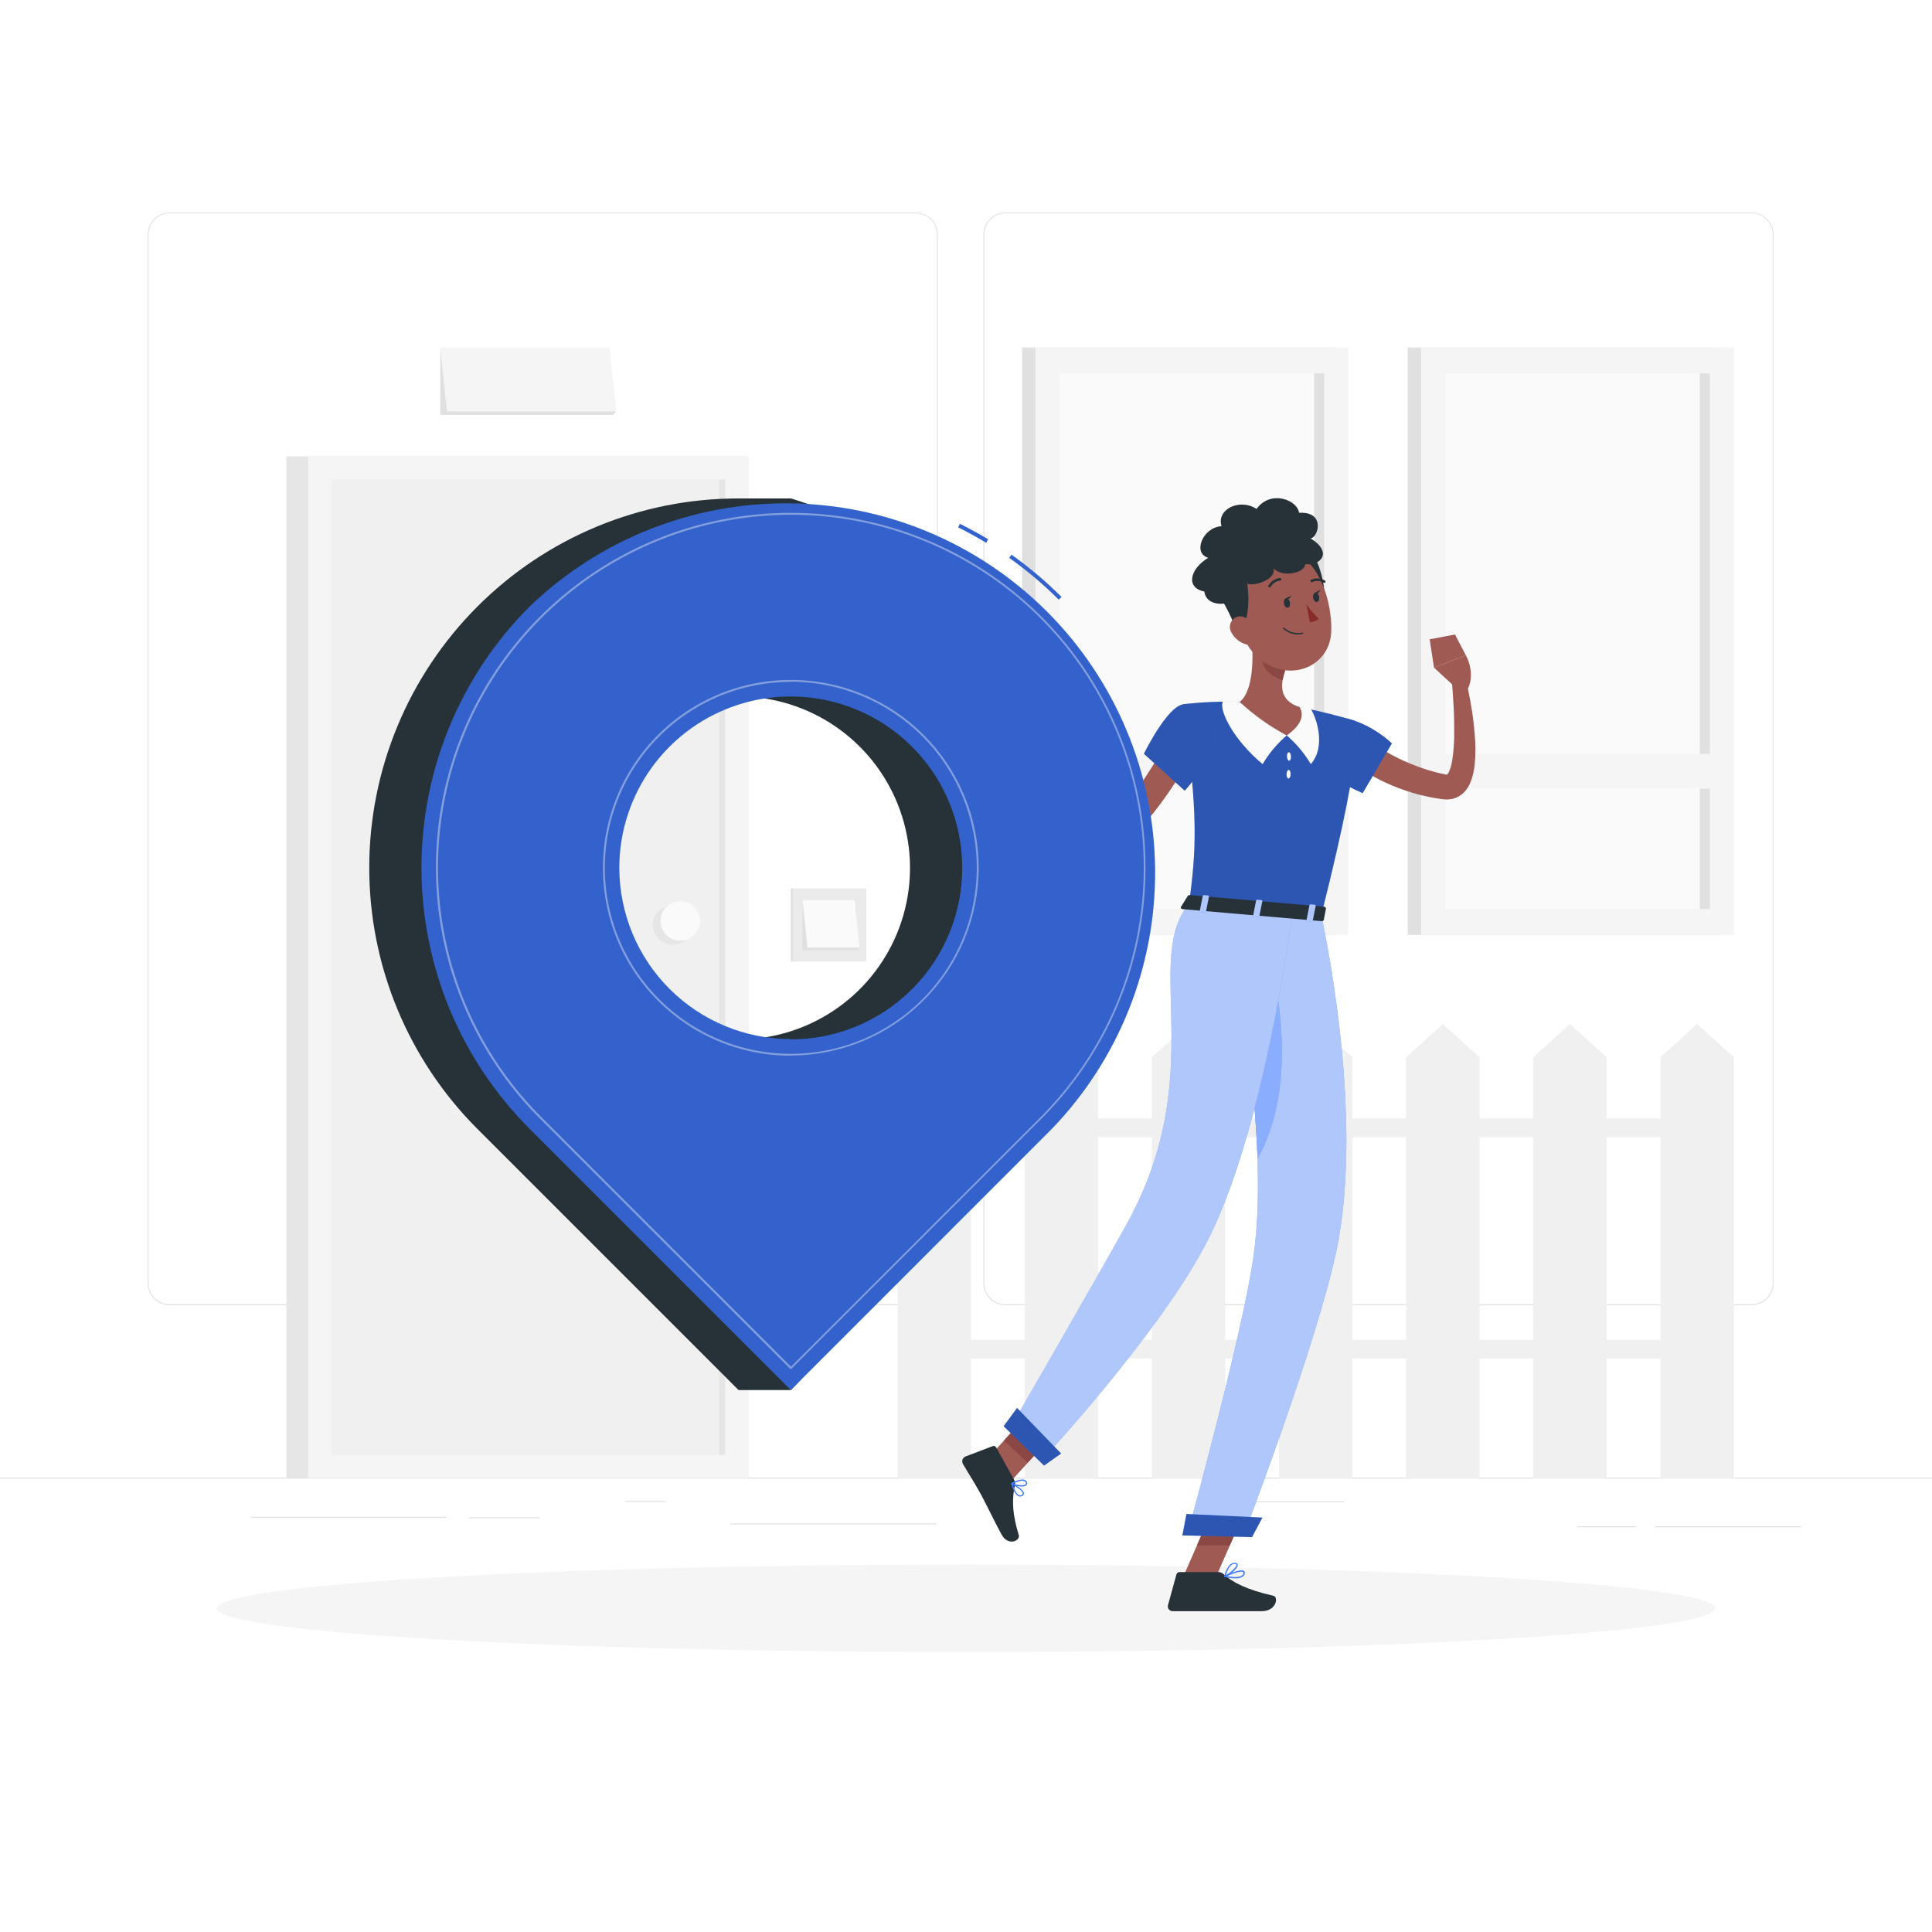 <svg width="100" height="100" viewBox="0 0 100 100" fill="none" xmlns="http://www.w3.org/2000/svg">
<path d="M100 76.48H0V76.53H100V76.48Z" fill="#E0E0E0"/>
<path d="M34.466 77.688H32.37V77.738H34.466V77.688Z" fill="#E0E0E0"/>
<path d="M93.238 79H85.65V79.05H93.238V79Z" fill="#E0E0E0"/>
<path d="M69.6 77.712H63.468V77.762H69.6V77.712Z" fill="#E0E0E0"/>
<path d="M48.494 78.852H37.822V78.902H48.494V78.852Z" fill="#E0E0E0"/>
<path d="M27.934 78.536H24.266V78.586H27.934V78.536Z" fill="#E0E0E0"/>
<path d="M84.684 79H81.632V79.05H84.684V79Z" fill="#E0E0E0"/>
<path d="M23.1 78.512H12.986V78.562H23.1V78.512Z" fill="#E0E0E0"/>
<path d="M47.4 67.56H8.782C8.48 67.559 8.19 67.439 7.976 67.225C7.762 67.011 7.642 66.721 7.642 66.418V12.132C7.645 11.831 7.766 11.544 7.979 11.332C8.193 11.12 8.481 11.001 8.782 11H47.4C47.703 11 47.993 11.12 48.208 11.335C48.422 11.549 48.542 11.839 48.542 12.142V66.418C48.542 66.721 48.422 67.011 48.208 67.225C47.993 67.44 47.703 67.56 47.4 67.56ZM8.782 11.04C8.493 11.04 8.216 11.156 8.011 11.361C7.807 11.565 7.692 11.843 7.692 12.132V66.418C7.692 66.707 7.807 66.985 8.011 67.189C8.216 67.394 8.493 67.51 8.782 67.51H47.4C47.69 67.51 47.967 67.394 48.172 67.19C48.376 66.985 48.492 66.707 48.492 66.418V12.132C48.492 11.842 48.376 11.565 48.172 11.36C47.967 11.156 47.69 11.04 47.4 11.04H8.782Z" fill="#E0E0E0"/>
<path d="M90.662 67.56H52.042C51.739 67.559 51.449 67.439 51.235 67.225C51.021 67.011 50.9 66.721 50.9 66.418V12.132C50.903 11.831 51.025 11.543 51.239 11.332C51.452 11.12 51.741 11.001 52.042 11H90.662C90.962 11.001 91.25 11.12 91.463 11.332C91.676 11.544 91.797 11.832 91.8 12.132V66.418C91.8 66.72 91.68 67.01 91.467 67.224C91.254 67.438 90.964 67.559 90.662 67.56ZM52.042 11.04C51.752 11.04 51.475 11.156 51.27 11.36C51.066 11.565 50.95 11.842 50.95 12.132V66.418C50.95 66.707 51.066 66.985 51.27 67.19C51.475 67.394 51.752 67.51 52.042 67.51H90.662C90.951 67.51 91.229 67.394 91.433 67.19C91.638 66.985 91.753 66.707 91.754 66.418V12.132C91.753 11.842 91.638 11.565 91.433 11.36C91.229 11.156 90.951 11.04 90.662 11.04H52.042Z" fill="#E0E0E0"/>
<path d="M38.734 23.622H14.822V76.504H38.734V23.622Z" fill="#E6E6E6"/>
<path d="M38.734 23.622H15.956V76.504H38.734V23.622Z" fill="#F5F5F5"/>
<path d="M37.534 75.306V24.824H17.156L17.156 75.306H37.534Z" fill="#F0F0F0"/>
<path d="M37.534 75.304V24.822H37.222V75.304H37.534Z" fill="#E6E6E6"/>
<path d="M34.812 48.9C35.377 48.9 35.834 48.442 35.834 47.878C35.834 47.313 35.377 46.856 34.812 46.856C34.248 46.856 33.79 47.313 33.79 47.878C33.79 48.442 34.248 48.9 34.812 48.9Z" fill="#E6E6E6"/>
<path d="M35.212 48.688C35.776 48.688 36.234 48.23 36.234 47.666C36.234 47.102 35.776 46.644 35.212 46.644C34.648 46.644 34.19 47.102 34.19 47.666C34.19 48.23 34.648 48.688 35.212 48.688Z" fill="#FAFAFA"/>
<path d="M89.05 17.988H72.864V48.392H89.05V17.988Z" fill="#E0E0E0"/>
<path d="M89.742 17.988H73.556V48.392H89.742V17.988Z" fill="#F5F5F5"/>
<path d="M88.5 47.054V19.326H74.796V47.054H88.5Z" fill="#FAFAFA"/>
<path d="M88.502 47.054V19.326H87.98V47.054H88.502Z" fill="#E0E0E0"/>
<path d="M89.23 39.024H74.07V40.82H89.23V39.024Z" fill="#F5F5F5"/>
<path d="M69.092 17.988H52.906V48.392H69.092V17.988Z" fill="#E0E0E0"/>
<path d="M69.782 17.988H53.596V48.392H69.782V17.988Z" fill="#F5F5F5"/>
<path d="M68.542 47.052V19.324H54.838V47.052H68.542Z" fill="#FAFAFA"/>
<path d="M68.542 47.054V19.326H68.02V47.054H68.542Z" fill="#E0E0E0"/>
<path d="M69.27 39.024H54.11V40.82H69.27V39.024Z" fill="#F5F5F5"/>
<path d="M31.9 21.296L31.718 21.478H22.788V17.988L31.9 21.296Z" fill="#E0E0E0"/>
<path d="M23.134 21.296H31.9L31.556 17.988H22.788L23.134 21.296Z" fill="#F5F5F5"/>
<path d="M41.058 49.768H44.838V45.988H41.058V49.768Z" fill="#EBEBEB"/>
<path d="M41.06 45.988H40.932V49.768H41.06V45.988Z" fill="#E0E0E0"/>
<path d="M44.486 49.048L44.35 49.184H41.538V46.592L44.486 49.048Z" fill="#E0E0E0"/>
<path d="M41.794 49.048H44.486L44.232 46.592H41.538L41.794 49.048Z" fill="#FAFAFA"/>
<path d="M46.458 54.722L48.358 53.006L50.256 54.722V76.53H46.458V54.722Z" fill="#F0F0F0"/>
<path d="M53.04 54.722L54.938 53.006L56.838 54.722V76.53H53.04V54.722Z" fill="#F0F0F0"/>
<path d="M59.62 54.722L61.52 53.006L63.418 54.722V76.53H59.62V54.722Z" fill="#F0F0F0"/>
<path d="M66.202 54.722L68.1 53.006L69.998 54.722V76.53H66.202V54.722Z" fill="#F0F0F0"/>
<path d="M72.782 54.722L74.682 53.006L76.58 54.722V76.53H72.782V54.722Z" fill="#F0F0F0"/>
<path d="M79.364 54.722L81.262 53.006L83.16 54.722V76.53H79.364V54.722Z" fill="#F0F0F0"/>
<path d="M85.944 54.722L87.844 53.006L89.742 54.722V76.53H85.944V54.722Z" fill="#F0F0F0"/>
<path d="M48.356 58.862L87.842 58.862V57.894L48.356 57.894V58.862Z" fill="#F0F0F0"/>
<path d="M48.356 70.318H87.842V69.35H48.356V70.318Z" fill="#F0F0F0"/>
<path d="M50 85.512C71.417 85.512 88.778 84.498 88.778 83.248C88.778 81.998 71.417 80.984 50 80.984C28.584 80.984 11.222 81.998 11.222 83.248C11.222 84.498 28.584 85.512 50 85.512Z" fill="#F5F5F5"/>
<path d="M70.388 37.958L70.494 38.048L70.62 38.148C70.704 38.216 70.794 38.284 70.882 38.348C71.062 38.478 71.246 38.606 71.438 38.722C71.819 38.963 72.215 39.178 72.624 39.366C73.035 39.551 73.457 39.712 73.886 39.85C74.104 39.908 74.318 39.98 74.54 40.024L74.872 40.096H74.912C74.912 40.096 74.912 40.096 74.902 40.096C74.892 40.096 74.882 40.118 74.902 40.096C74.943 40.052 74.975 40.001 74.998 39.946C75.075 39.77 75.13 39.584 75.16 39.394C75.231 38.947 75.268 38.496 75.27 38.044C75.27 37.578 75.27 37.104 75.242 36.63C75.214 36.156 75.184 35.674 75.144 35.204L75.844 35.078C76.086 36.04 76.249 37.021 76.332 38.01C76.379 38.525 76.379 39.043 76.332 39.558C76.304 39.849 76.241 40.136 76.144 40.412C76.082 40.584 75.993 40.745 75.882 40.89C75.737 41.081 75.54 41.227 75.314 41.308C75.141 41.37 74.957 41.393 74.774 41.376L74.692 41.366H74.644L74.262 41.304C74.006 41.266 73.756 41.198 73.502 41.144C73.001 41.016 72.51 40.851 72.034 40.65C71.557 40.447 71.096 40.21 70.654 39.94C70.432 39.806 70.218 39.658 70.006 39.504C69.9 39.426 69.796 39.346 69.692 39.262C69.64 39.22 69.59 39.176 69.538 39.13C69.486 39.084 69.44 39.044 69.372 38.98L70.388 37.958Z" fill="#9F5B53"/>
<path d="M68.382 37.118C70.408 36.842 72.044 38.48 72.044 38.48L70.532 41.052C70.532 41.052 68.2 40.07 67.848 39.2C67.484 38.3 67.342 37.258 68.382 37.118Z" fill="#407BFF"/>
<path opacity="0.3" d="M68.382 37.118C70.408 36.842 72.044 38.48 72.044 38.48L70.532 41.052C70.532 41.052 68.2 40.07 67.848 39.2C67.484 38.3 67.342 37.258 68.382 37.118Z" fill="black"/>
<path d="M75.334 35.582L74.224 34.558L75.87 33.916C75.87 33.916 76.392 34.796 75.97 35.676L75.334 35.582Z" fill="#9F5B53"/>
<path d="M74 33.09L75.31 32.84L75.87 33.916L74.224 34.558L74 33.09Z" fill="#9F5B53"/>
<path d="M61.2 81.714L62.832 81.874L64.532 77.988L62.9 77.828L61.2 81.714Z" fill="#9F5B53"/>
<path d="M50.686 75.97L51.912 77.122L54.558 74.212L53.332 73.062L50.686 75.97Z" fill="#9F5B53"/>
<path d="M52.478 76.57L51.556 74.91C51.541 74.881 51.515 74.859 51.485 74.848C51.454 74.836 51.42 74.836 51.39 74.848L49.972 75.388C49.937 75.403 49.905 75.425 49.879 75.452C49.852 75.48 49.833 75.513 49.82 75.549C49.807 75.585 49.803 75.624 49.806 75.662C49.81 75.7 49.821 75.737 49.84 75.77C50.172 76.344 50.36 76.604 50.764 77.334C51.014 77.782 51.5 78.812 51.844 79.432C52.188 80.052 52.82 79.746 52.732 79.456C52.332 78.16 52.412 77.438 52.532 76.866C52.549 76.764 52.53 76.659 52.478 76.57Z" fill="#263238"/>
<path d="M63.05 81.37H61.05C61.014 81.371 60.979 81.383 60.95 81.405C60.922 81.427 60.901 81.457 60.892 81.492L60.456 83.078C60.445 83.116 60.443 83.155 60.451 83.193C60.458 83.232 60.475 83.268 60.499 83.299C60.523 83.329 60.553 83.354 60.589 83.371C60.624 83.387 60.663 83.395 60.702 83.394C61.408 83.394 61.742 83.394 62.624 83.394H65.318C66.052 83.394 66.204 82.654 65.902 82.594C64.542 82.294 63.758 81.878 63.34 81.484C63.262 81.409 63.158 81.369 63.05 81.37Z" fill="#263238"/>
<path d="M64.53 77.99L63.656 79.992H61.952L62.898 77.83L64.53 77.99Z" fill="#8A4743"/>
<path d="M53.33 73.062L54.558 74.214L53.192 75.712L51.966 74.56L53.33 73.062Z" fill="#8A4743"/>
<path d="M70.116 37.306C70.116 37.306 70.848 37.63 68.388 47.37L61.55 46.77C61.906 43.996 62.058 42.28 61.22 36.454C62.195 36.34 63.176 36.297 64.158 36.324C65.198 36.342 66.235 36.434 67.262 36.6C68.224 36.788 69.177 37.023 70.116 37.306Z" fill="#407BFF"/>
<path opacity="0.3" d="M70.116 37.306C70.116 37.306 70.848 37.63 68.388 47.37L61.55 46.77C61.906 43.996 62.058 42.28 61.22 36.454C62.195 36.34 63.176 36.297 64.158 36.324C65.198 36.342 66.235 36.434 67.262 36.6C68.224 36.788 69.177 37.023 70.116 37.306Z" fill="black"/>
<path d="M64.158 36.332C64.158 36.332 63.77 36.29 63.312 36.29C63.036 36.716 63.874 38.334 65.354 39.55C65.686 38.991 66.106 38.489 66.6 38.066L64.158 36.332Z" fill="#FAFAFA"/>
<path d="M67.262 36.6C67.46 36.612 67.656 36.644 67.848 36.694C68.124 37.12 68.658 38.626 67.848 39.55C67.516 38.991 67.096 38.489 66.602 38.066L67.262 36.6Z" fill="#FAFAFA"/>
<path d="M66.822 39.15C66.822 39.272 66.788 39.372 66.73 39.376C66.672 39.38 66.622 39.282 66.614 39.162C66.606 39.042 66.648 38.938 66.706 38.936C66.764 38.934 66.816 39.028 66.822 39.15Z" fill="#FAFAFA"/>
<path d="M66.8 40.076C66.8 40.196 66.748 40.294 66.69 40.294C66.632 40.294 66.59 40.192 66.592 40.07C66.594 39.948 66.644 39.852 66.702 39.852C66.76 39.852 66.81 39.954 66.8 40.076Z" fill="#FAFAFA"/>
<path d="M64.768 32.862C64.878 33.878 64.914 35.726 64.168 36.332C64.9 37.013 65.718 37.596 66.6 38.066C67.788 37.246 67.262 36.6 67.262 36.6C66.172 36.238 66.272 35.414 66.532 34.654L64.768 32.862Z" fill="#9F5B53"/>
<path d="M65.488 33.6L66.532 34.66C66.469 34.836 66.421 35.018 66.388 35.202C65.968 35.104 65.36 34.668 65.354 34.218C65.361 34.006 65.406 33.796 65.488 33.6Z" fill="#8A4743"/>
<path d="M66.764 29.852C66.764 29.852 67.872 30.94 68.116 31.47C68.788 31.72 68.606 29.95 68.096 28.926C67.2 29.724 66.764 29.852 66.764 29.852Z" fill="#263238"/>
<path d="M63.874 31.274C64.298 32.898 64.442 33.594 65.438 34.274C66.934 35.296 68.838 34.42 68.904 32.704C68.968 31.158 68.264 28.764 66.528 28.428C66.145 28.351 65.75 28.374 65.379 28.493C65.007 28.613 64.673 28.825 64.407 29.11C64.141 29.396 63.952 29.744 63.859 30.123C63.766 30.502 63.771 30.898 63.874 31.274Z" fill="#9F5B53"/>
<path d="M67.556 29.2C68.3 29.31 69.042 28.614 67.838 27.868C68.224 27.828 68.638 26.468 67.238 26.542C67.17 25.896 65.784 25.32 65.038 26.342C64.176 25.774 62.952 26.354 63.226 27.236C62.236 27.298 61.72 28.65 62.538 28.87C61.554 29.47 61.382 30.44 62.338 30.616C62.47 31.738 64.668 31.236 64.498 30.192C64.898 30.406 66.154 29.946 65.898 29.392C66.304 29.914 67.556 29.676 67.556 29.2Z" fill="#263238"/>
<path d="M63 30.628C63 30.628 63.816 31.948 63.924 32.522C64.524 32.922 64.766 31.164 64.524 30.048C63.45 30.6 63 30.628 63 30.628Z" fill="#263238"/>
<path d="M63.74 32.74C63.892 33.027 64.15 33.242 64.46 33.34C64.872 33.462 65.086 33.096 64.98 32.704C64.882 32.35 64.552 31.86 64.136 31.904C64.045 31.916 63.958 31.951 63.884 32.005C63.81 32.06 63.751 32.132 63.711 32.215C63.672 32.298 63.654 32.389 63.659 32.481C63.664 32.573 63.692 32.662 63.74 32.74Z" fill="#9F5B53"/>
<path d="M68.388 47.37C68.388 47.37 70.702 57.604 69.156 64.818C68.122 69.65 64.392 79.418 64.392 79.418L61.476 79.342C61.476 79.342 64.3 69.098 64.876 65.07C65.876 58.178 63.372 46.942 63.372 46.942L68.388 47.37Z" fill="#407BFF"/>
<path opacity="0.6" d="M68.388 47.37C68.388 47.37 70.702 57.604 69.156 64.818C68.122 69.65 64.392 79.418 64.392 79.418L61.476 79.342C61.476 79.342 64.3 69.098 64.876 65.07C65.876 58.178 63.372 46.942 63.372 46.942L68.388 47.37Z" fill="#FAFAFA"/>
<path d="M65.72 49.436L64.262 51.736C64.701 54.463 64.979 57.214 65.096 59.974C67.146 56.302 66.176 51.38 65.72 49.436Z" fill="#407BFF"/>
<path opacity="0.4" d="M65.72 49.436L64.262 51.736C64.701 54.463 64.979 57.214 65.096 59.974C67.146 56.302 66.176 51.38 65.72 49.436Z" fill="#FAFAFA"/>
<path d="M64.804 79.562L61.2 79.472L61.41 78.364L65.342 78.55L64.804 79.562Z" fill="#407BFF"/>
<path opacity="0.3" d="M64.804 79.562L61.2 79.472L61.41 78.364L65.342 78.55L64.804 79.562Z" fill="black"/>
<path d="M66.892 47.26C66.892 47.26 65.536 58.114 62.594 64.038C60.218 68.824 53.876 75.638 53.876 75.638L52.256 73.968C52.256 73.968 56.538 66.568 58.304 63.384C62.634 55.584 59.104 49.64 61.55 46.784L66.892 47.26Z" fill="#407BFF"/>
<path opacity="0.6" d="M66.892 47.26C66.892 47.26 65.536 58.114 62.594 64.038C60.218 68.824 53.876 75.638 53.876 75.638L52.256 73.968C52.256 73.968 56.538 66.568 58.304 63.384C62.634 55.584 59.104 49.64 61.55 46.784L66.892 47.26Z" fill="#FAFAFA"/>
<path d="M54.04 75.86L51.948 73.822L52.642 72.876L54.922 75.234L54.04 75.86Z" fill="#407BFF"/>
<path opacity="0.3" d="M54.04 75.86L51.948 73.822L52.642 72.876L54.922 75.234L54.04 75.86Z" fill="black"/>
<path d="M61.482 46.368L61.12 46.952C61.092 46.998 61.146 47.052 61.224 47.058L68.394 47.678C68.456 47.678 68.51 47.658 68.518 47.62L68.632 47.02C68.632 46.978 68.59 46.936 68.522 46.93L61.598 46.33C61.577 46.326 61.555 46.327 61.535 46.334C61.515 46.341 61.496 46.352 61.482 46.368Z" fill="#263238"/>
<path d="M62.346 47.222L62.16 47.206C62.122 47.206 62.096 47.182 62.1 47.158L62.256 46.37C62.256 46.348 62.296 46.332 62.332 46.334L62.518 46.35C62.554 46.35 62.58 46.376 62.576 46.398L62.42 47.186C62.416 47.21 62.382 47.226 62.346 47.222Z" fill="#407BFF"/>
<path opacity="0.6" d="M62.346 47.222L62.16 47.206C62.122 47.206 62.096 47.182 62.1 47.158L62.256 46.37C62.256 46.348 62.296 46.332 62.332 46.334L62.518 46.35C62.554 46.35 62.58 46.376 62.576 46.398L62.42 47.186C62.416 47.21 62.382 47.226 62.346 47.222Z" fill="#FAFAFA"/>
<path d="M67.868 47.7L67.682 47.684C67.646 47.684 67.62 47.66 67.624 47.636L67.78 46.848C67.78 46.826 67.818 46.81 67.854 46.812L68.04 46.828C68.078 46.828 68.104 46.854 68.1 46.876L67.944 47.664C67.937 47.678 67.926 47.688 67.912 47.695C67.898 47.701 67.883 47.703 67.868 47.7Z" fill="#407BFF"/>
<path opacity="0.6" d="M67.868 47.7L67.682 47.684C67.646 47.684 67.62 47.66 67.624 47.636L67.78 46.848C67.78 46.826 67.818 46.81 67.854 46.812L68.04 46.828C68.078 46.828 68.104 46.854 68.1 46.876L67.944 47.664C67.937 47.678 67.926 47.688 67.912 47.695C67.898 47.701 67.883 47.703 67.868 47.7Z" fill="#FAFAFA"/>
<path d="M65.106 47.462L64.922 47.446C64.884 47.446 64.858 47.42 64.862 47.398L65.018 46.61C65.018 46.586 65.056 46.57 65.094 46.574L65.278 46.59C65.316 46.59 65.342 46.614 65.338 46.638L65.182 47.424C65.178 47.448 65.144 47.464 65.106 47.462Z" fill="#407BFF"/>
<path opacity="0.6" d="M65.106 47.462L64.922 47.446C64.884 47.446 64.858 47.42 64.862 47.398L65.018 46.61C65.018 46.586 65.056 46.57 65.094 46.574L65.278 46.59C65.316 46.59 65.342 46.614 65.338 46.638L65.182 47.424C65.178 47.448 65.144 47.464 65.106 47.462Z" fill="#FAFAFA"/>
<path d="M66.456 31.244C66.482 31.378 66.574 31.472 66.656 31.454C66.738 31.436 66.792 31.316 66.766 31.182C66.74 31.048 66.648 30.954 66.566 30.97C66.484 30.986 66.43 31.11 66.456 31.244Z" fill="#263238"/>
<path d="M67.968 30.946C67.994 31.08 68.086 31.174 68.168 31.158C68.25 31.142 68.304 31.018 68.278 30.884C68.252 30.75 68.16 30.656 68.078 30.684C67.996 30.712 67.94 30.812 67.968 30.946Z" fill="#263238"/>
<path d="M68.04 30.688L68.344 30.532C68.344 30.532 68.228 30.816 68.04 30.688Z" fill="#263238"/>
<path d="M67.612 31.256C67.792 31.537 68.009 31.792 68.258 32.014C68.199 32.076 68.128 32.125 68.048 32.157C67.969 32.189 67.883 32.203 67.798 32.198L67.612 31.256Z" fill="#892B29"/>
<path d="M67.18 32.836C66.898 32.84 66.626 32.736 66.418 32.546C66.412 32.539 66.409 32.531 66.409 32.522C66.409 32.513 66.412 32.505 66.418 32.498C66.424 32.492 66.433 32.488 66.442 32.488C66.451 32.488 66.46 32.492 66.466 32.498C66.594 32.61 66.747 32.691 66.912 32.734C67.077 32.776 67.249 32.78 67.416 32.744C67.425 32.742 67.434 32.744 67.441 32.749C67.449 32.754 67.454 32.761 67.456 32.77C67.457 32.774 67.457 32.779 67.456 32.783C67.455 32.787 67.453 32.791 67.451 32.795C67.448 32.798 67.445 32.801 67.442 32.803C67.438 32.806 67.434 32.807 67.43 32.808C67.348 32.826 67.264 32.835 67.18 32.836Z" fill="#263238"/>
<path d="M65.712 30.4C65.701 30.403 65.689 30.403 65.678 30.4C65.663 30.391 65.653 30.376 65.648 30.358C65.644 30.341 65.647 30.323 65.656 30.308C65.717 30.2 65.804 30.108 65.908 30.04C66.013 29.972 66.132 29.93 66.256 29.918C66.273 29.918 66.29 29.925 66.303 29.937C66.315 29.948 66.323 29.965 66.324 29.982C66.324 29.991 66.323 29.999 66.32 30.008C66.317 30.016 66.312 30.023 66.306 30.029C66.3 30.036 66.293 30.041 66.285 30.044C66.277 30.048 66.269 30.05 66.26 30.05C66.158 30.062 66.06 30.097 65.974 30.154C65.888 30.211 65.817 30.287 65.766 30.376C65.76 30.384 65.751 30.39 65.742 30.395C65.733 30.399 65.722 30.401 65.712 30.4Z" fill="#263238"/>
<path d="M68.552 30.164C68.541 30.167 68.53 30.167 68.52 30.164C68.43 30.11 68.329 30.078 68.225 30.071C68.12 30.065 68.016 30.084 67.92 30.126C67.904 30.134 67.886 30.135 67.869 30.13C67.853 30.125 67.838 30.113 67.83 30.098C67.822 30.082 67.821 30.064 67.826 30.047C67.831 30.031 67.843 30.017 67.858 30.008C67.972 29.957 68.096 29.933 68.221 29.94C68.346 29.947 68.467 29.984 68.574 30.048C68.582 30.052 68.588 30.058 68.594 30.065C68.599 30.072 68.603 30.079 68.606 30.088C68.608 30.096 68.609 30.105 68.608 30.113C68.607 30.122 68.604 30.131 68.6 30.138C68.594 30.146 68.587 30.152 68.579 30.157C68.571 30.161 68.561 30.164 68.552 30.164Z" fill="#263238"/>
<path d="M61.74 38.91C61.462 39.465 61.153 40.004 60.816 40.524C60.48 41.04 60.124 41.54 59.742 42.026C59.355 42.511 58.94 42.973 58.498 43.408C58.272 43.624 58.046 43.84 57.802 44.04L57.622 44.194C57.537 44.263 57.448 44.326 57.354 44.382C57.123 44.518 56.859 44.587 56.592 44.582C56.319 44.571 56.057 44.478 55.838 44.316C55.668 44.193 55.519 44.044 55.394 43.876C55.19 43.597 55.02 43.294 54.888 42.974C54.649 42.396 54.461 41.798 54.326 41.188C54.06 40.007 53.884 38.808 53.8 37.6L54.506 37.512C54.62 38.08 54.742 38.66 54.884 39.228C55.026 39.796 55.17 40.362 55.344 40.91C55.506 41.449 55.706 41.976 55.944 42.486C56.052 42.711 56.186 42.922 56.344 43.116C56.401 43.184 56.469 43.242 56.544 43.29C56.6 43.322 56.618 43.316 56.62 43.312C56.649 43.303 56.676 43.29 56.7 43.272C56.726 43.254 56.758 43.228 56.792 43.2L56.944 43.056C57.144 42.87 57.344 42.666 57.544 42.456C57.928 42.042 58.284 41.598 58.632 41.148C58.98 40.698 59.298 40.218 59.602 39.732C59.756 39.492 59.904 39.246 60.05 38.998C60.196 38.75 60.334 38.494 60.45 38.262L61.74 38.91Z" fill="#9F5B53"/>
<path d="M54.82 37.758L54.642 36.26L53.158 37.216C53.158 37.216 53.644 38.016 54.316 38.232L54.82 37.758Z" fill="#9F5B53"/>
<path d="M54.092 35.652L53.122 36.568L53.158 37.216L54.642 36.26L54.092 35.652Z" fill="#9F5B53"/>
<path d="M61.22 36.462C60.382 36.612 59.208 39.016 59.208 39.016L61.322 40.926C61.322 40.926 63.002 39.094 62.912 38.002C62.836 37.074 62.288 36.274 61.22 36.462Z" fill="#407BFF"/>
<path opacity="0.3" d="M61.22 36.462C60.382 36.612 59.208 39.016 59.208 39.016L61.322 40.926C61.322 40.926 63.002 39.094 62.912 38.002C62.836 37.074 62.288 36.274 61.22 36.462Z" fill="black"/>
<path d="M52.8 77.462C52.778 77.462 52.757 77.458 52.736 77.45C52.536 77.384 52.404 77.012 52.336 76.796C52.335 76.79 52.335 76.783 52.337 76.777C52.34 76.771 52.343 76.766 52.348 76.762C52.353 76.759 52.36 76.757 52.366 76.757C52.372 76.757 52.379 76.759 52.384 76.762C52.446 76.794 52.984 77.08 52.998 77.292C53 77.315 52.996 77.338 52.986 77.359C52.976 77.379 52.961 77.397 52.942 77.41C52.902 77.442 52.852 77.46 52.8 77.462ZM52.43 76.862C52.522 77.158 52.642 77.356 52.756 77.394C52.782 77.401 52.81 77.402 52.836 77.396C52.863 77.39 52.888 77.378 52.908 77.36C52.918 77.354 52.926 77.345 52.932 77.334C52.937 77.324 52.939 77.312 52.938 77.3C52.928 77.164 52.614 76.96 52.43 76.856V76.862Z" fill="#407BFF"/>
<path d="M52.884 76.94C52.701 76.939 52.521 76.897 52.358 76.816C52.353 76.813 52.349 76.809 52.346 76.804C52.343 76.799 52.342 76.794 52.342 76.788C52.342 76.782 52.343 76.776 52.346 76.771C52.349 76.766 52.353 76.761 52.358 76.758C52.376 76.748 52.8 76.516 53.028 76.596C53.056 76.605 53.083 76.621 53.105 76.642C53.126 76.662 53.143 76.688 53.154 76.716C53.168 76.743 53.172 76.773 53.167 76.803C53.161 76.833 53.146 76.86 53.124 76.88C53.052 76.925 52.968 76.946 52.884 76.94ZM52.448 76.788C52.63 76.866 52.982 76.914 53.08 76.828C53.096 76.814 53.114 76.792 53.092 76.74C53.085 76.721 53.073 76.704 53.058 76.69C53.043 76.676 53.025 76.666 53.006 76.66C52.852 76.6 52.568 76.728 52.448 76.788Z" fill="#407BFF"/>
<path d="M63.94 81.694C63.755 81.69 63.572 81.666 63.392 81.624C63.385 81.623 63.379 81.62 63.374 81.614C63.37 81.609 63.367 81.603 63.366 81.596C63.365 81.589 63.367 81.582 63.37 81.576C63.373 81.57 63.378 81.565 63.384 81.562C63.468 81.522 64.196 81.188 64.384 81.31C64.4 81.322 64.413 81.337 64.422 81.356C64.43 81.374 64.434 81.394 64.432 81.414C64.43 81.451 64.421 81.487 64.403 81.519C64.386 81.552 64.362 81.58 64.332 81.602C64.214 81.673 64.077 81.705 63.94 81.694ZM63.506 81.58C63.722 81.62 64.122 81.672 64.286 81.548C64.308 81.532 64.326 81.512 64.339 81.488C64.351 81.464 64.358 81.437 64.358 81.41C64.358 81.382 64.358 81.372 64.34 81.366C64.238 81.296 63.8 81.446 63.506 81.58Z" fill="#407BFF"/>
<path d="M63.4 81.626C63.393 81.628 63.385 81.628 63.378 81.626C63.373 81.622 63.369 81.617 63.367 81.611C63.365 81.605 63.365 81.598 63.366 81.592C63.366 81.562 63.544 80.842 63.934 80.89C64.032 80.902 64.06 80.952 64.064 80.99C64.09 81.174 63.63 81.542 63.412 81.63L63.4 81.626ZM63.898 80.946C63.646 80.946 63.498 81.364 63.45 81.532C63.686 81.408 64.014 81.108 63.998 80.992C63.998 80.992 63.998 80.956 63.926 80.948L63.898 80.946Z" fill="#407BFF"/>
<path d="M66.53 30.986L66.832 30.83C66.832 30.83 66.716 31.114 66.53 30.986Z" fill="#263238"/>
<path d="M24.706 31.4C26.479 29.622 28.586 28.212 30.906 27.251C33.226 26.29 35.713 25.797 38.224 25.8H40.93C40.93 25.8 53.696 29.142 53.696 42.818C53.696 56.186 44.858 68.018 40.932 71.95H38.228L24.706 58.428C21.124 54.843 19.112 49.982 19.112 44.914C19.112 39.846 21.124 34.985 24.706 31.4ZM38.226 53.8C39.982 53.8 41.698 53.279 43.157 52.304C44.617 51.328 45.755 49.942 46.427 48.32C47.098 46.698 47.274 44.913 46.931 43.192C46.589 41.47 45.743 39.888 44.502 38.647C43.26 37.406 41.678 36.56 39.956 36.218C38.234 35.876 36.45 36.052 34.828 36.724C33.206 37.396 31.82 38.534 30.845 39.994C29.87 41.454 29.35 43.17 29.35 44.926C29.355 47.277 30.292 49.53 31.956 51.191C33.62 52.851 35.875 53.784 38.226 53.784V53.8Z" fill="#263238"/>
<path d="M54.8 31.038C54.009 30.247 53.152 29.524 52.24 28.876L52.354 28.712C53.276 29.367 54.142 30.098 54.942 30.898L54.8 31.038ZM51.044 28.094C50.574 27.81 50.086 27.542 49.596 27.294L49.684 27.114C50.18 27.36 50.672 27.63 51.148 27.914L51.044 28.094Z" fill="#407BFF"/>
<path opacity="0.2" d="M54.8 31.038C54.009 30.247 53.152 29.524 52.24 28.876L52.354 28.712C53.276 29.367 54.142 30.098 54.942 30.898L54.8 31.038ZM51.044 28.094C50.574 27.81 50.086 27.542 49.596 27.294L49.684 27.114C50.18 27.36 50.672 27.63 51.148 27.914L51.044 28.094Z" fill="black"/>
<path d="M27.41 31.4C31.017 27.927 35.843 26.008 40.85 26.055C45.857 26.102 50.645 28.112 54.187 31.652C57.728 35.192 59.739 39.98 59.787 44.987C59.836 49.994 57.918 54.82 54.446 58.428L40.932 71.944L27.41 58.422C23.829 54.837 21.817 49.978 21.817 44.911C21.817 39.844 23.829 34.984 27.41 31.4ZM40.93 53.8C42.686 53.8 44.402 53.279 45.862 52.304C47.321 51.328 48.459 49.942 49.131 48.32C49.803 46.698 49.978 44.913 49.636 43.191C49.293 41.47 48.447 39.888 47.206 38.647C45.964 37.406 44.383 36.56 42.661 36.218C40.939 35.876 39.154 36.052 37.532 36.724C35.91 37.396 34.524 38.534 33.549 39.994C32.574 41.454 32.054 43.17 32.054 44.926C32.059 47.277 32.996 49.53 34.66 51.191C36.324 52.851 38.579 53.784 40.93 53.784V53.8Z" fill="#407BFF"/>
<path opacity="0.2" d="M27.41 31.4C31.017 27.927 35.843 26.008 40.85 26.055C45.857 26.102 50.645 28.112 54.187 31.652C57.728 35.192 59.739 39.98 59.787 44.987C59.836 49.994 57.918 54.82 54.446 58.428L40.932 71.944L27.41 58.422C23.829 54.837 21.817 49.978 21.817 44.911C21.817 39.844 23.829 34.984 27.41 31.4ZM40.93 53.8C42.686 53.8 44.402 53.279 45.862 52.304C47.321 51.328 48.459 49.942 49.131 48.32C49.803 46.698 49.978 44.913 49.636 43.191C49.293 41.47 48.447 39.888 47.206 38.647C45.964 37.406 44.383 36.56 42.661 36.218C40.939 35.876 39.154 36.052 37.532 36.724C35.91 37.396 34.524 38.534 33.549 39.994C32.574 41.454 32.054 43.17 32.054 44.926C32.059 47.277 32.996 49.53 34.66 51.191C36.324 52.851 38.579 53.784 40.93 53.784V53.8Z" fill="black"/>
<g style="mix-blend-mode:color-dodge" opacity="0.4">
<path d="M40.932 70.862C40.925 70.862 40.919 70.86 40.912 70.858C40.906 70.855 40.901 70.851 40.896 70.846L27.94 57.892C25.372 55.323 23.624 52.051 22.916 48.489C22.208 44.927 22.572 41.235 23.963 37.88C25.353 34.525 27.706 31.657 30.726 29.64C33.746 27.622 37.296 26.545 40.928 26.545C44.56 26.545 48.11 27.622 51.13 29.64C54.15 31.657 56.503 34.525 57.893 37.88C59.283 41.235 59.648 44.927 58.94 48.489C58.232 52.051 56.483 55.323 53.916 57.892L40.966 70.84C40.962 70.846 40.957 70.851 40.952 70.855C40.946 70.859 40.939 70.861 40.932 70.862ZM40.932 26.644C37.32 26.645 33.789 27.716 30.786 29.723C27.783 31.73 25.443 34.583 24.061 37.92C22.679 41.257 22.317 44.929 23.022 48.471C23.727 52.014 25.466 55.268 28.02 57.822L40.94 70.74L53.854 57.828C56.408 55.272 58.146 52.017 58.85 48.474C59.554 44.93 59.192 41.257 57.809 37.92C56.426 34.582 54.084 31.73 51.08 29.723C48.076 27.716 44.545 26.644 40.932 26.644ZM40.932 54.644C39.008 54.644 37.128 54.073 35.528 53.005C33.929 51.936 32.682 50.417 31.946 48.639C31.21 46.862 31.018 44.906 31.393 43.02C31.768 41.133 32.695 39.4 34.055 38.04C35.416 36.68 37.149 35.754 39.036 35.379C40.922 35.004 42.878 35.196 44.655 35.933C46.432 36.669 47.951 37.916 49.02 39.516C50.088 41.116 50.658 42.996 50.658 44.92C50.652 47.497 49.625 49.966 47.801 51.787C45.978 53.608 43.507 54.632 40.93 54.634L40.932 54.644ZM40.932 35.294C39.028 35.294 37.167 35.858 35.584 36.916C34.001 37.974 32.767 39.477 32.039 41.236C31.31 42.995 31.119 44.931 31.491 46.798C31.862 48.665 32.779 50.38 34.125 51.727C35.472 53.073 37.187 53.989 39.054 54.361C40.921 54.732 42.857 54.542 44.616 53.813C46.375 53.085 47.878 51.851 48.936 50.268C49.993 48.685 50.558 46.824 50.558 44.92C50.558 42.366 49.544 39.916 47.739 38.109C45.933 36.302 43.484 35.286 40.93 35.284L40.932 35.294Z" fill="#FAFAFA"/>
</g>
</svg>

